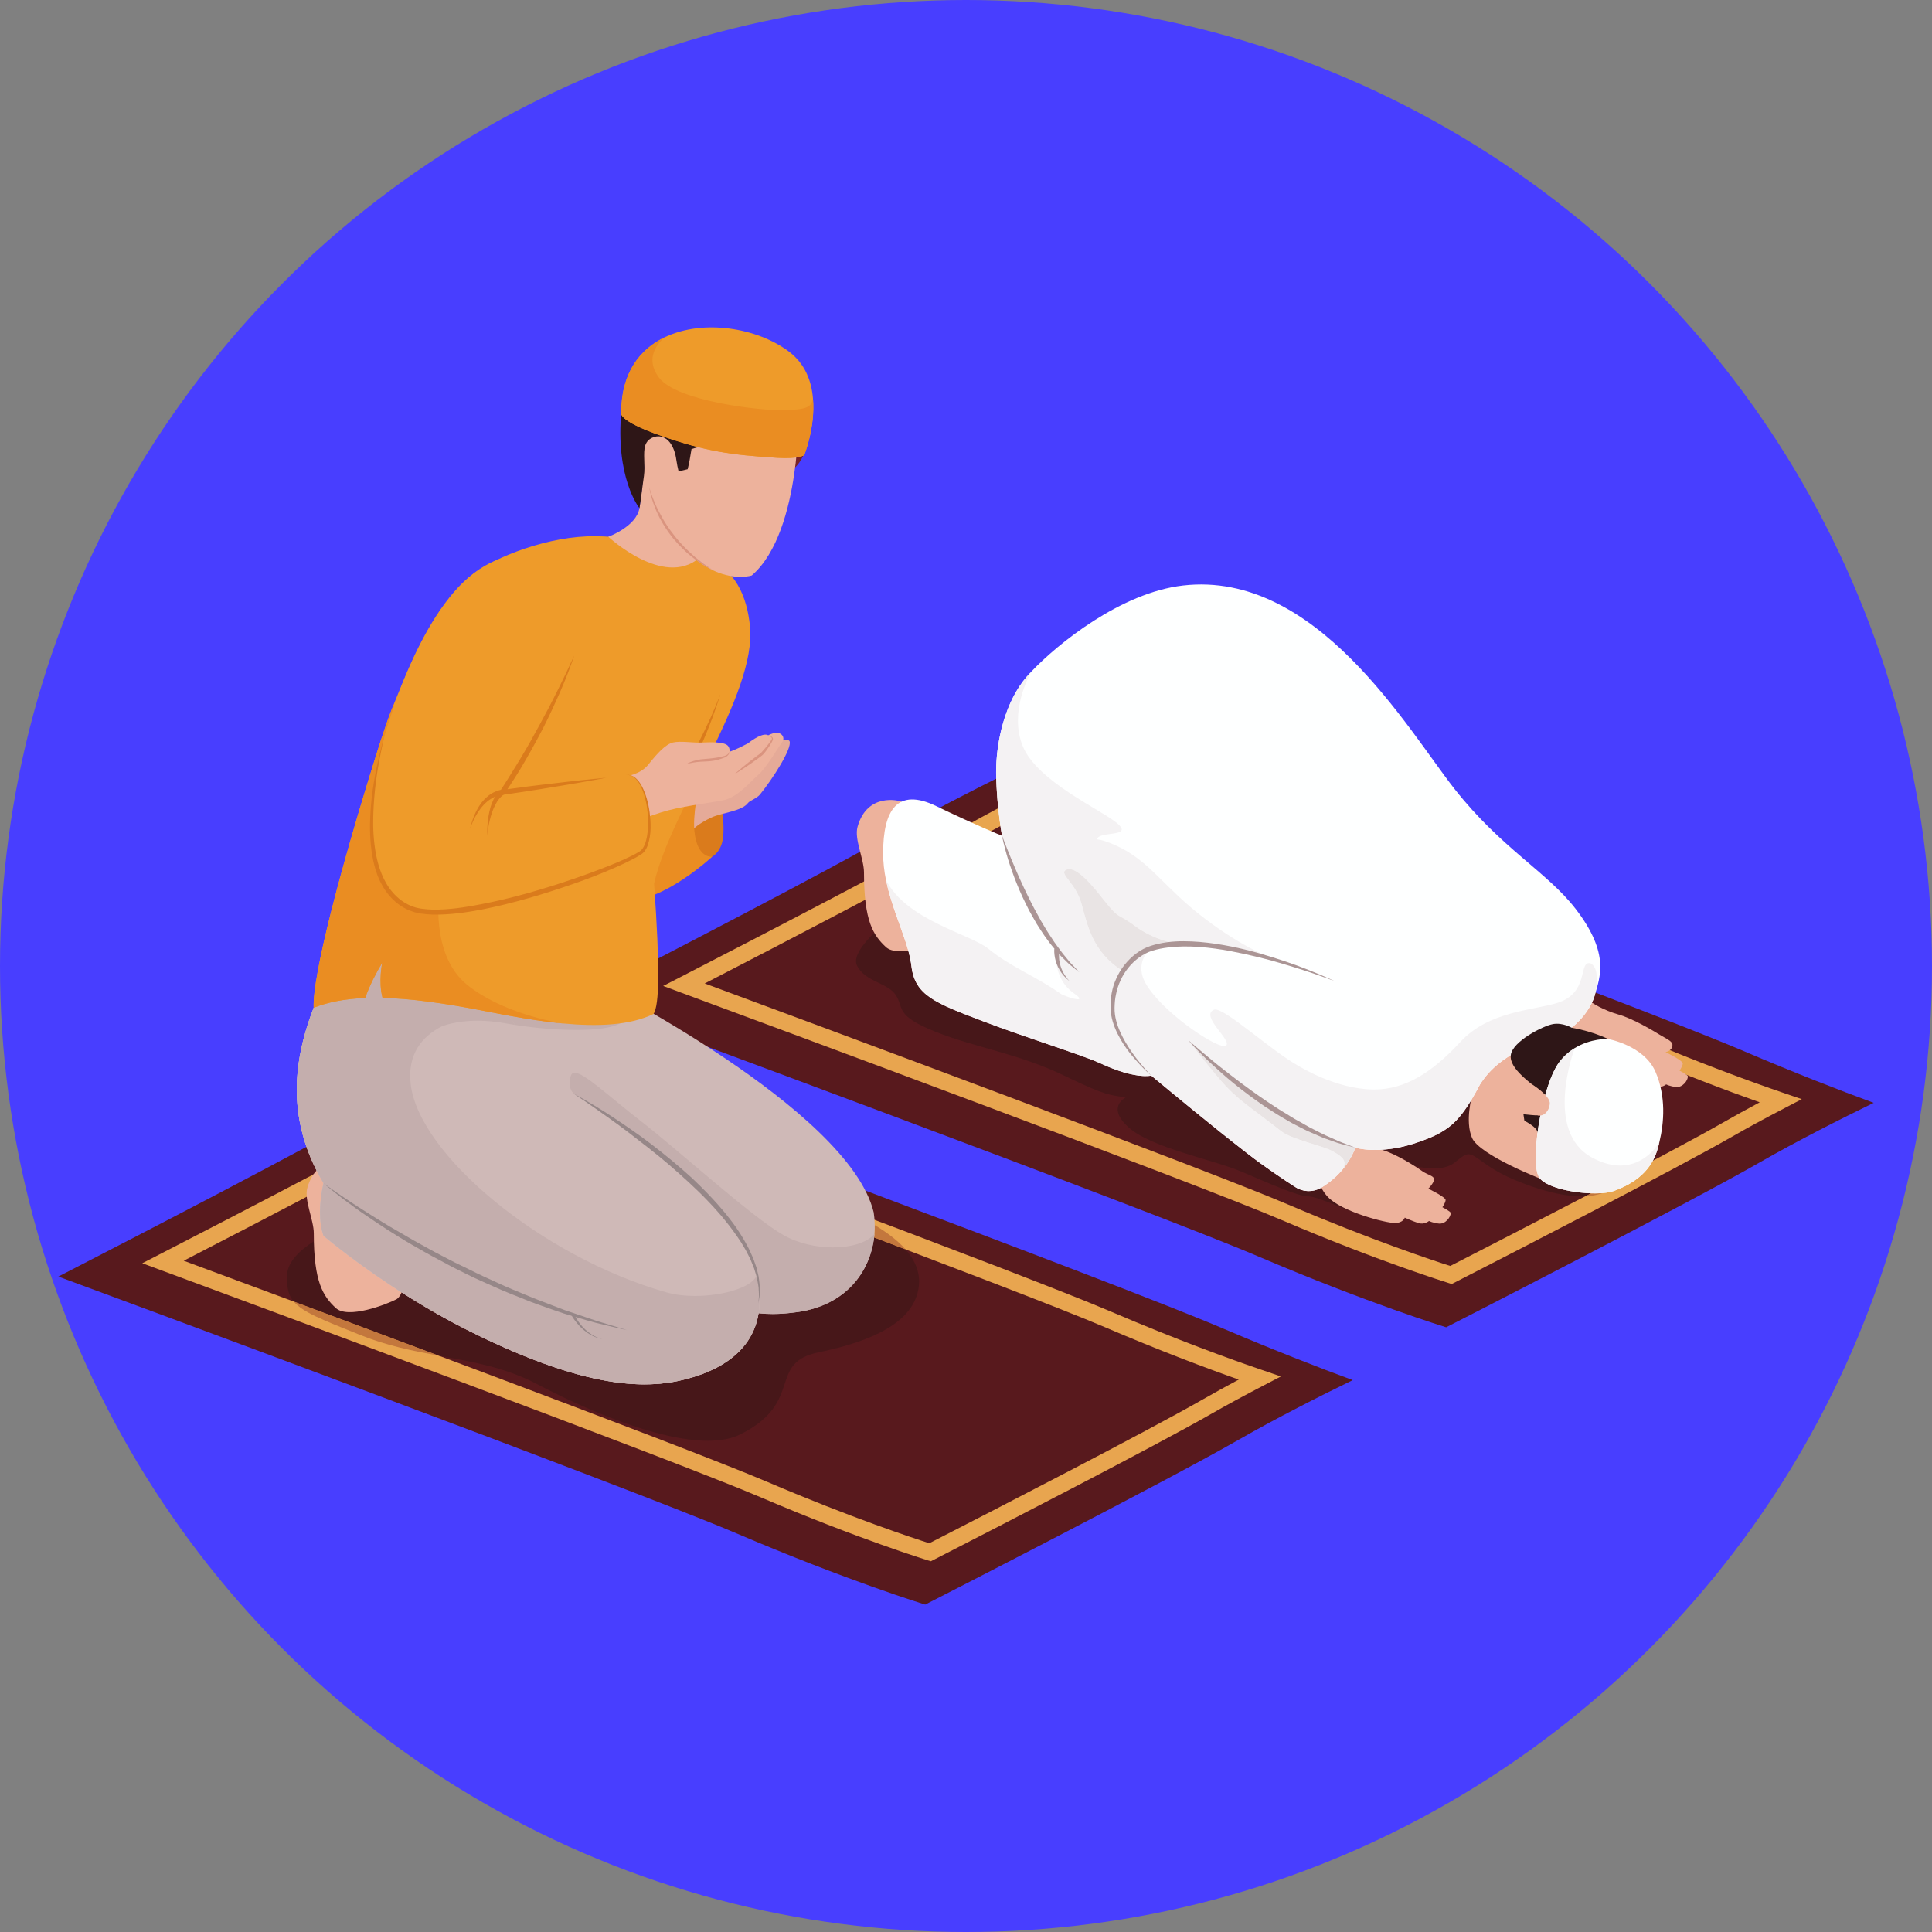 <?xml version="1.0" encoding="UTF-8" standalone="no"?>
<svg
   width="40"
   height="40"
   viewBox="0 0 40 40"
   version="1.1"
   id="svg11574"
   sodipodi:docname="icon-pro.svg"
   inkscape:version="1.2.2 (732a01da63, 2022-12-09)"
   xmlns:inkscape="http://www.inkscape.org/namespaces/inkscape"
   xmlns:sodipodi="http://sodipodi.sourceforge.net/DTD/sodipodi-0.dtd"
   xmlns="http://www.w3.org/2000/svg"
   xmlns:svg="http://www.w3.org/2000/svg">
  <rect x="0" y="0" width="40" height="40" fill="#808080" stroke="none"/>
  <defs
     id="defs11578" />
  <sodipodi:namedview
     id="namedview11576"
     pagecolor="#505050"
     bordercolor="#eeeeee"
     borderopacity="1"
     inkscape:showpageshadow="0"
     inkscape:pageopacity="0"
     inkscape:pagecheckerboard="0"
     inkscape:deskcolor="#505050"
     showgrid="false"
     inkscape:zoom="7.1064232"
     inkscape:cx="-7.9505539"
     inkscape:cy="7.3876828"
     inkscape:window-width="1920"
     inkscape:window-height="991"
     inkscape:window-x="-9"
     inkscape:window-y="-9"
     inkscape:window-maximized="1"
     inkscape:current-layer="svg11574" />
  <circle
     cx="20"
     cy="20"
     r="20"
     fill="#483eff"
     id="circle11568"
     style="fill-rule:evenodd" />
  <g
     id="g12527"
     transform="translate(0.431,3)">
    <path
       d="m 38.362,19.833 c -0.676,0.329 -1.574,0.782 -2.372,1.24 -1.531,0.878 -6.48,3.407 -6.48,3.407 0,0 -1.602,-0.49 -3.894,-1.469 C 23.42,22.072 12.485,18.029 11.563,17.688 c 1.858,-0.956 5.149,-2.662 6.432,-3.399 0.811,-0.465 1.708,-0.926 2.455,-1.295 2.617,0.967 12.994,4.816 15.238,5.775 1.042,0.445 1.955,0.8 2.674,1.064"
       style="fill:#58191d;fill-opacity:1;fill-rule:nonzero;stroke:none;stroke-width:0.01"
       id="path22" />
    <path
       d="m 14.159,17.361 c 2.374,0.879 10.324,3.829 12.075,4.576 1.753,0.749 3.059,1.177 3.361,1.273 l 0.176,-0.09 c 0.996,-0.511 4.336,-2.227 5.488,-2.888 0.22,-0.126 0.465,-0.262 0.743,-0.41 -0.684,-0.242 -1.639,-0.601 -2.77,-1.084 -1.827,-0.781 -10.047,-3.833 -12.649,-4.796 -0.411,0.216 -0.764,0.409 -1.076,0.589 -1.062,0.609 -3.672,1.966 -5.349,2.831 m 15.468,6.222 -0.067,-0.021 c -0.014,-0.005 -1.449,-0.446 -3.463,-1.307 -1.849,-0.79 -10.677,-4.059 -12.428,-4.706 l -0.369,-0.137 0.35,-0.18 c 1.637,-0.843 4.552,-2.353 5.685,-3.003 0.333,-0.191 0.711,-0.398 1.156,-0.631 l 0.068,-0.036 0.072,0.027 c 2.52,0.933 10.886,4.037 12.737,4.829 1.348,0.576 2.442,0.974 3.123,1.207 l 0.383,0.131 -0.359,0.187 c -0.426,0.222 -0.78,0.414 -1.085,0.59 -1.158,0.664 -4.505,2.384 -5.503,2.896 l -0.302,0.155"
       style="fill:#e8a54f;fill-opacity:1;fill-rule:nonzero;stroke:none;stroke-width:0.01"
       id="path24" />
    <path
       d="m 27.969,22.222 c -0.375,-0.089 -1.098,-0.452 -1.311,-0.452 -0.214,0 -0.79,-0.26 -1.381,-0.511 -0.59,-0.251 -1.865,-0.493 -2.339,-0.916 -0.474,-0.423 -0.065,-0.618 -0.065,-0.618 -0.344,-0.074 -0.33,0 -1.272,-0.456 -0.942,-0.456 -1.834,-0.576 -2.671,-0.911 -0.837,-0.335 -0.642,-0.488 -0.812,-0.753 -0.171,-0.265 -0.652,-0.279 -0.809,-0.622 -0.08,-0.175 0.133,-0.447 0.361,-0.671 0.069,0.123 0.151,0.213 0.241,0.297 0.067,0.063 0.172,0.087 0.294,0.087 0.054,0 0.111,-0.005 0.17,-0.013 0.027,0.098 0.048,0.193 0.06,0.283 0.002,0.01 0.003,0.02 0.004,0.03 0.069,0.614 0.493,0.772 1.475,1.146 0.875,0.334 2.005,0.684 2.398,0.857 0.012,0.005 0.025,0.01 0.036,0.016 0.487,0.227 0.794,0.265 0.944,0.265 0.076,0 0.112,-0.01 0.112,-0.01 v 0 c 0,0 0.027,0.022 0.075,0.062 0.264,0.221 1.184,0.983 1.923,1.556 0.354,0.275 0.742,0.533 0.985,0.69 0.085,0.055 0.182,0.083 0.279,0.083 0.09,0 0.179,-0.024 0.259,-0.071 0.029,0.059 0.068,0.121 0.128,0.186 0.174,0.19 0.581,0.351 0.915,0.448 m 4.35,-0.454 c -0.326,0 -0.696,-0.089 -1.038,-0.207 -0.547,-0.19 -0.783,-0.34 -1.053,-0.535 -0.123,-0.089 -0.191,-0.131 -0.255,-0.131 -0.077,0 -0.146,0.061 -0.293,0.178 -0.112,0.089 -0.275,0.115 -0.427,0.115 -0.21,0 -0.399,-0.049 -0.405,-0.051 -0.18,-0.114 -0.454,-0.27 -0.668,-0.331 -0.002,-3.91e-4 -0.003,-8.04e-4 -0.004,-0.001 0.069,-0.004 0.145,-0.012 0.226,-0.024 l 3.13e-4,2.34e-4 c 0.144,-0.021 0.305,-0.058 0.48,-0.117 0.279,-0.093 0.482,-0.181 0.655,-0.307 l 0.002,-0.001 c 0.18,-0.131 0.324,-0.304 0.484,-0.567 -0.036,0.172 -0.086,0.52 0.025,0.772 0.12,0.274 0.926,0.647 1.403,0.838 v 0 0 c 0.155,0.183 0.65,0.293 1.057,0.307 -0.039,0.02 -0.078,0.041 -0.118,0.061 -0.024,0.001 -0.047,0.002 -0.071,0.002"
       style="fill:#471719;fill-opacity:1;fill-rule:nonzero;stroke:none;stroke-width:0.01"
       id="path26" />
    <path
       d="m 32.39,21.767 c 0.039,-0.02 0.078,-0.041 0.118,-0.061 0.028,8.93e-4 0.056,0.001 0.084,0.001 0.054,0 0.106,-0.002 0.154,-0.005 -0.107,0.039 -0.227,0.06 -0.356,0.065"
       style="fill:#c3773d;fill-opacity:1;fill-rule:nonzero;stroke:none;stroke-width:0.01"
       id="path28" />
    <path
       d="m 19.165,16.428 c -0.209,0.107 -1.002,0.415 -1.255,0.179 -0.259,-0.242 -0.453,-0.53 -0.453,-1.541 0,-0.289 -0.206,-0.692 -0.133,-0.949 0.204,-0.725 0.88,-0.53 0.88,-0.53 0.434,0.175 0.683,0.614 0.844,1.103 l -0.275,0.154 c 0,0 0.002,0.66 0.058,0.954 0.158,0.079 0.36,0.177 0.413,0.255 0.114,0.165 -0.012,0.339 -0.079,0.377"
       style="fill:#edb29c;fill-opacity:1;fill-rule:nonzero;stroke:none;stroke-width:0.01"
       id="path30" />
    <path
       d="m 30.047,19.683 c 0,0 -0.153,0.529 0,0.878 0.153,0.349 1.42,0.86 1.702,0.949 0.707,0.223 2.001,-0.275 1.977,-1.524 -0.024,-1.249 -0.801,-1.439 -1.684,-1.729 -0.883,-0.29 -1.804,0.446 -1.994,1.427"
       style="fill:#edb29c;fill-opacity:1;fill-rule:nonzero;stroke:none;stroke-width:0.01"
       id="path32" />
    <path
       d="m 26.576,20.83 c 0,0 0.116,0.196 0.227,0.425 0.076,0.158 0.07,0.321 0.251,0.519 0.286,0.314 1.209,0.547 1.39,0.547 0.181,0 0.209,-0.111 0.209,-0.111 0,0 0.153,0.07 0.279,0.111 0.125,0.042 0.223,-0.042 0.223,-0.042 0,0 0.082,0.042 0.207,0.054 0.135,0.013 0.243,-0.136 0.243,-0.219 2.34e-4,-0.032 -0.173,-0.12 -0.173,-0.12 0,0 0.06,-0.083 0.067,-0.146 0.007,-0.063 -0.358,-0.238 -0.358,-0.238 0,0 0.112,-0.112 0.119,-0.188 0.007,-0.077 -0.143,-0.101 -0.244,-0.174 -0.101,-0.073 -0.53,-0.355 -0.836,-0.442 -0.169,-0.048 -0.29,-0.043 -0.374,-0.038 -0.069,0.004 -0.113,0.008 -0.138,-0.017 -0.056,-0.056 -0.303,-0.408 -0.303,-0.408 l -0.788,0.488"
       style="fill:#edb29c;fill-opacity:1;fill-rule:nonzero;stroke:none;stroke-width:0.01"
       id="path34" />
    <path
       d="m 31.486,18.002 c 0,0 0.116,0.196 0.227,0.425 0.076,0.158 0.07,0.321 0.251,0.519 0.286,0.314 1.209,0.547 1.39,0.547 0.181,0 0.209,-0.111 0.209,-0.111 0,0 0.153,0.07 0.279,0.111 0.125,0.042 0.223,-0.042 0.223,-0.042 0,0 0.082,0.042 0.207,0.054 0.135,0.013 0.243,-0.136 0.243,-0.219 2.34e-4,-0.032 -0.173,-0.12 -0.173,-0.12 0,0 0.06,-0.083 0.067,-0.146 0.007,-0.063 -0.358,-0.238 -0.358,-0.238 0,0 0.145,-0.019 0.144,-0.152 -2.35e-4,-0.077 -0.15,-0.136 -0.27,-0.211 -0.106,-0.066 -0.541,-0.328 -0.848,-0.415 -0.307,-0.087 -0.558,-0.241 -0.614,-0.296 -0.056,-0.056 -0.19,-0.194 -0.19,-0.194 l -0.788,0.488"
       style="fill:#edb29c;fill-opacity:1;fill-rule:nonzero;stroke:none;stroke-width:0.01"
       id="path36" />
    <path
       d="m 32.591,17.595 c -0.079,0.3 -0.401,0.715 -0.791,0.855 -0.391,0.139 -1.172,0.335 -1.59,1.004 -0.244,0.463 -0.425,0.722 -0.672,0.902 l -0.002,0.001 c -0.173,0.126 -0.376,0.214 -0.655,0.307 -0.759,0.253 -1.25,0.097 -1.25,0.097 -0.163,0.427 -0.468,0.683 -0.699,0.824 -0.167,0.103 -0.379,0.099 -0.545,-0.008 -0.243,-0.156 -0.632,-0.415 -0.985,-0.69 -0.739,-0.572 -1.658,-1.335 -1.923,-1.556 -0.048,-0.04 -0.075,-0.062 -0.075,-0.062 0,0 -0.325,0.086 -1.057,-0.256 -0.011,-0.006 -0.022,-0.01 -0.036,-0.016 -0.393,-0.173 -1.523,-0.523 -2.398,-0.857 -0.982,-0.374 -1.406,-0.532 -1.475,-1.146 -0.001,-0.01 -0.002,-0.02 -0.004,-0.03 -0.04,-0.302 -0.183,-0.653 -0.317,-1.038 -0.079,-0.225 -0.155,-0.462 -0.205,-0.707 v -0.002 c -0.037,-0.18 -0.059,-0.365 -0.059,-0.551 0,-0.893 0.292,-1.367 1.101,-0.976 0.809,0.391 1.361,0.614 1.361,0.614 0,0 -0.107,-0.569 -0.122,-1.252 -0.013,-0.684 0.186,-1.524 0.633,-2.04 0.028,-0.032 0.06,-0.067 0.096,-0.105 l 0.003,-0.005 0.002,-0.003 C 21.461,10.337 22.768,9.271 24.063,9.122 c 2.762,-0.317 4.645,2.971 5.621,4.213 0.978,1.241 1.915,1.714 2.51,2.487 0.723,0.94 0.488,1.427 0.397,1.772"
       style="fill:#feffff;fill-opacity:1;fill-rule:nonzero;stroke:none;stroke-width:0.01"
       id="path38" />
    <path
       d="m 23.292,19.278 c -0.151,0 -0.458,-0.038 -0.944,-0.265 -0.011,-0.006 -0.023,-0.01 -0.036,-0.016 -0.393,-0.173 -1.523,-0.523 -2.398,-0.857 -0.982,-0.374 -1.406,-0.532 -1.475,-1.146 -0.001,-0.01 -0.002,-0.02 -0.004,-0.03 -0.012,-0.09 -0.033,-0.185 -0.06,-0.283 v 0 c 0.027,0.098 0.048,0.193 0.06,0.283 0.002,0.01 0.003,0.02 0.004,0.03 0.069,0.614 0.493,0.772 1.475,1.146 0.875,0.334 2.005,0.684 2.398,0.857 0.013,0.005 0.025,0.01 0.036,0.016 0.487,0.227 0.794,0.265 0.944,0.265 0.076,0 0.112,-0.01 0.112,-0.01 v 0 c 0,0 -0.036,0.01 -0.112,0.01"
       style="fill:#572225;fill-opacity:1;fill-rule:nonzero;stroke:none;stroke-width:0.01"
       id="path40" />
    <path
       d="m 23.292,19.278 c -0.151,0 -0.458,-0.038 -0.944,-0.265 -0.011,-0.006 -0.022,-0.01 -0.036,-0.016 -0.393,-0.173 -1.523,-0.523 -2.398,-0.857 -0.982,-0.374 -1.406,-0.532 -1.475,-1.146 -0.001,-0.01 -0.002,-0.02 -0.004,-0.03 -0.012,-0.09 -0.033,-0.185 -0.06,-0.283 -0.064,-0.231 -0.163,-0.485 -0.257,-0.755 -0.079,-0.225 -0.155,-0.462 -0.205,-0.707 v -0.002 c 0.411,0.834 1.749,1.122 2.119,1.426 0.461,0.378 1.003,0.579 1.491,0.928 0.054,0.038 0.276,0.117 0.36,0.117 0.052,0 0.052,-0.03 -0.073,-0.118 -0.184,-0.127 -0.434,-0.403 -0.362,-0.943 0,0 -0.728,-0.883 -1.133,-2.324 v 0 0 c 0,0 -0.014,-0.074 -0.033,-0.202 -0.014,-0.096 -0.031,-0.222 -0.046,-0.369 -0.02,-0.197 -0.038,-0.432 -0.043,-0.682 -3.92e-4,-0.021 -6.26e-4,-0.043 -6.26e-4,-0.065 0,-0.672 0.201,-1.476 0.633,-1.975 0.028,-0.032 0.06,-0.067 0.096,-0.105 -0.048,0.086 -0.46,0.836 -0.18,1.537 0.298,0.744 1.655,1.334 1.972,1.615 0.316,0.282 -0.407,0.143 -0.43,0.32 v 0.001 c 0.091,0.009 0.216,0.049 0.383,0.124 0.711,0.317 0.99,0.869 1.856,1.524 0.782,0.595 1.392,0.824 1.499,0.862 -0.588,-0.178 -1.306,-0.347 -1.925,-0.347 -0.205,0 -0.4,0.019 -0.576,0.061 0.119,-0.034 0.255,-0.057 0.409,-0.061 0,0 -0.463,-0.073 -0.863,-0.37 -0.4,-0.298 -0.298,-0.093 -0.697,-0.604 -0.325,-0.415 -0.533,-0.573 -0.664,-0.573 -0.03,0 -0.057,0.009 -0.08,0.024 -0.121,0.084 0.214,0.26 0.335,0.697 0.121,0.437 0.229,1.005 0.858,1.39 -0.129,0.198 -0.216,0.448 -0.216,0.742 -8e-5,0.014 7.7e-5,0.028 5.41e-4,0.043 0.018,0.67 0.801,1.377 0.801,1.377 0,0 -0.036,0.01 -0.112,0.01 m -0.463,-2.188 c 0.012,-0.02 0.037,-0.056 0.075,-0.1 -0.026,0.032 -0.051,0.065 -0.075,0.1"
       style="fill:#f4f2f3;fill-opacity:1;fill-rule:nonzero;stroke:none;stroke-width:0.01"
       id="path42" />
    <path
       d="m 26.925,21.588 v 0 c 0.002,-0.001 0.004,-0.003 0.006,-0.004 0.058,-0.035 0.121,-0.078 0.185,-0.129 -0.064,0.051 -0.127,0.093 -0.185,0.129 -0.002,0.001 -0.004,0.003 -0.006,0.004"
       style="fill:#e3ae9b;fill-opacity:1;fill-rule:nonzero;stroke:none;stroke-width:0.01"
       id="path44" />
    <path
       d="m 28.4,20.781 -3.13e-4,-2.35e-4 c 0.144,-0.022 0.305,-0.058 0.48,-0.117 0.279,-0.093 0.482,-0.181 0.655,-0.307 l 0.002,-0.001 c 0.18,-0.131 0.324,-0.304 0.484,-0.567 v 0 c -0.16,0.263 -0.304,0.436 -0.484,0.567 l -0.002,0.001 c -0.173,0.126 -0.376,0.214 -0.655,0.307 -0.175,0.059 -0.336,0.096 -0.48,0.117"
       style="fill:#572225;fill-opacity:1;fill-rule:nonzero;stroke:none;stroke-width:0.01"
       id="path46" />
    <path
       d="m 26.666,21.659 c -0.097,0 -0.194,-0.028 -0.279,-0.083 -0.243,-0.156 -0.632,-0.415 -0.985,-0.69 -0.739,-0.572 -1.658,-1.335 -1.923,-1.556 -0.048,-0.04 -0.075,-0.062 -0.075,-0.062 v 0 c 0,0 -0.783,-0.708 -0.801,-1.377 -3.92e-4,-0.014 -6.25e-4,-0.029 -5.42e-4,-0.043 0,-0.294 0.087,-0.545 0.216,-0.742 2.36e-4,2.36e-4 5.42e-4,3.14e-4 7.38e-4,5.42e-4 0,0 0.003,-0.006 0.01,-0.016 0.024,-0.035 0.049,-0.069 0.075,-0.1 0.083,-0.098 0.233,-0.236 0.465,-0.334 -0.063,0.062 -0.295,0.327 -0.081,0.703 0.327,0.575 1.39,1.299 1.628,1.299 0.016,0 0.029,-0.004 0.037,-0.01 0.129,-0.111 -0.544,-0.612 -0.252,-0.743 0.008,-0.004 0.017,-0.005 0.027,-0.005 0.237,0 1.159,0.849 1.713,1.161 0.05,0.028 0.778,0.484 1.555,0.495 0.009,7.7e-5 0.017,2.34e-4 0.025,2.34e-4 0.631,0 1.191,-0.343 1.779,-0.981 0.595,-0.646 1.499,-0.653 2.011,-0.812 0.65,-0.201 0.444,-0.824 0.658,-0.824 0.009,0 0.018,0.001 0.028,0.003 0.187,0.092 0.138,0.481 0.093,0.651 v 0 c -0.057,0.217 -0.24,0.493 -0.485,0.683 -0.009,-0.005 -0.142,-0.081 -0.303,-0.081 -0.026,0 -0.054,0.002 -0.081,0.007 -0.203,0.036 -0.838,0.355 -0.874,0.642 -0.239,0.143 -0.468,0.337 -0.638,0.609 -0.066,0.126 -0.128,0.237 -0.188,0.335 -0.16,0.263 -0.304,0.436 -0.484,0.567 l -0.002,0.001 c -0.173,0.126 -0.376,0.214 -0.655,0.307 -0.175,0.059 -0.336,0.095 -0.48,0.117 l -8.05e-4,-8.93e-4 c -0.136,0.021 -0.257,0.028 -0.36,0.028 -0.26,0 -0.409,-0.047 -0.409,-0.047 v 0 0 0 c -1.722,-0.473 -3.368,-2.134 -3.453,-2.219 0.035,0.046 0.317,0.423 0.657,0.819 0.363,0.423 0.646,0.572 1.255,1.056 0.222,0.177 0.854,0.298 1.069,0.418 0.246,0.137 0.27,0.205 0.229,0.348 v 0 c -0.086,0.109 -0.18,0.199 -0.271,0.272 -0.064,0.051 -0.127,0.093 -0.185,0.129 -0.002,0.001 -0.004,0.003 -0.006,0.004 -0.08,0.047 -0.17,0.071 -0.259,0.071"
       style="fill:#f4f2f3;fill-opacity:1;fill-rule:nonzero;stroke:none;stroke-width:0.01"
       id="path48" />
    <path
       d="m 22.905,16.99 c 0.143,-0.173 0.318,-0.292 0.48,-0.347 0.044,-0.015 0.09,-0.028 0.137,-0.04 -0.054,0.016 -0.105,0.034 -0.152,0.053 0.009,-0.009 0.015,-0.014 0.015,-0.014 -0.162,0.055 -0.337,0.174 -0.48,0.347 v 0"
       style="fill:#f4f2f3;fill-opacity:1;fill-rule:nonzero;stroke:none;stroke-width:0.01"
       id="path50" />
    <path
       d="M 22.819,17.106 C 22.19,16.721 22.082,16.153 21.961,15.716 21.84,15.279 21.506,15.102 21.626,15.018 c 0.023,-0.016 0.049,-0.024 0.08,-0.024 0.132,0 0.34,0.158 0.664,0.573 0.4,0.511 0.298,0.307 0.697,0.604 0.4,0.298 0.863,0.37 0.863,0.37 -0.155,0.004 -0.291,0.027 -0.409,0.061 -0.047,0.011 -0.093,0.025 -0.137,0.04 -0.162,0.055 -0.337,0.174 -0.48,0.347 -0.038,0.045 -0.063,0.081 -0.075,0.1 -0.004,0.005 -0.007,0.01 -0.01,0.016"
       style="fill:#e9e4e4;fill-opacity:1;fill-rule:nonzero;stroke:none;stroke-width:0.01"
       id="path52" />
    <path
       d="m 22.82,17.107 c -2.35e-4,-2.34e-4 -5.42e-4,-3.11e-4 -7.38e-4,-5.4e-4 0.004,-0.005 0.007,-0.01 0.01,-0.016 -0.006,0.01 -0.01,0.016 -0.01,0.016 m 0.085,-0.117 c 0.143,-0.173 0.318,-0.292 0.48,-0.347 0,0 -0.005,0.005 -0.015,0.014 -0.232,0.097 -0.382,0.236 -0.465,0.334"
       style="fill:#e9e4e4;fill-opacity:1;fill-rule:nonzero;stroke:none;stroke-width:0.01"
       id="path54" />
    <path
       d="m 23.404,19.268 c 0,0 -0.087,-0.07 -0.222,-0.212 -0.132,-0.143 -0.325,-0.352 -0.477,-0.657 -0.074,-0.152 -0.14,-0.331 -0.144,-0.534 -0.005,-0.192 0.028,-0.41 0.119,-0.605 0.087,-0.198 0.229,-0.381 0.412,-0.519 0.092,-0.068 0.195,-0.125 0.309,-0.16 0.103,-0.034 0.223,-0.058 0.334,-0.073 0.227,-0.03 0.454,-0.023 0.675,-0.006 0.221,0.019 0.437,0.052 0.643,0.093 0.413,0.081 0.788,0.198 1.106,0.303 0.318,0.106 0.576,0.213 0.757,0.288 0.18,0.076 0.28,0.125 0.28,0.125 0,0 -0.104,-0.04 -0.288,-0.105 -0.183,-0.066 -0.448,-0.152 -0.768,-0.248 -0.319,-0.097 -0.697,-0.191 -1.105,-0.268 -0.204,-0.038 -0.417,-0.068 -0.633,-0.084 -0.216,-0.015 -0.437,-0.017 -0.653,0.011 -0.11,0.014 -0.209,0.032 -0.318,0.066 -0.1,0.029 -0.193,0.079 -0.278,0.14 -0.169,0.124 -0.303,0.292 -0.385,0.476 -0.043,0.091 -0.073,0.186 -0.092,0.281 -0.022,0.096 -0.029,0.186 -0.031,0.284 -0.004,0.182 0.051,0.356 0.118,0.505 0.068,0.15 0.148,0.279 0.223,0.391 0.076,0.111 0.15,0.204 0.212,0.279 0.125,0.149 0.205,0.227 0.205,0.227"
       style="fill:#ab9595;fill-opacity:1;fill-rule:nonzero;stroke:none;stroke-width:0.01"
       id="path56" />
    <path
       d="m 27.388,21.183 c 0.041,-0.144 0.017,-0.211 -0.229,-0.348 -0.215,-0.12 -0.847,-0.242 -1.069,-0.418 -0.609,-0.483 -0.893,-0.633 -1.255,-1.056 -0.34,-0.396 -0.623,-0.773 -0.657,-0.819 0.085,0.085 1.731,1.745 3.453,2.219 -0.064,0.166 -0.148,0.306 -0.242,0.423"
       style="fill:#e9e4e4;fill-opacity:1;fill-rule:nonzero;stroke:none;stroke-width:0.01"
       id="path58" />
    <path
       d="m 24.174,18.538 c 0,0 0.049,0.043 0.135,0.117 0.085,0.075 0.211,0.177 0.36,0.302 0.075,0.061 0.156,0.129 0.244,0.196 0.087,0.069 0.181,0.139 0.277,0.213 0.095,0.075 0.199,0.145 0.3,0.222 0.103,0.074 0.21,0.147 0.316,0.22 0.108,0.07 0.214,0.144 0.323,0.209 0.11,0.063 0.212,0.135 0.319,0.191 0.107,0.056 0.205,0.121 0.305,0.168 0.099,0.049 0.191,0.1 0.28,0.139 0.089,0.038 0.17,0.075 0.241,0.108 0.072,0.032 0.138,0.053 0.19,0.074 0.106,0.041 0.167,0.064 0.167,0.064 0,0 -0.063,-0.016 -0.173,-0.044 -0.055,-0.016 -0.123,-0.03 -0.198,-0.055 -0.075,-0.026 -0.16,-0.055 -0.252,-0.089 -0.092,-0.034 -0.187,-0.08 -0.291,-0.123 -0.104,-0.042 -0.208,-0.1 -0.317,-0.155 -0.11,-0.054 -0.217,-0.121 -0.328,-0.186 -0.111,-0.065 -0.218,-0.139 -0.329,-0.209 -0.214,-0.148 -0.425,-0.302 -0.614,-0.457 -0.191,-0.152 -0.358,-0.307 -0.502,-0.439 -0.143,-0.133 -0.255,-0.251 -0.333,-0.333 -0.078,-0.083 -0.12,-0.133 -0.12,-0.133"
       style="fill:#ab9595;fill-opacity:1;fill-rule:nonzero;stroke:none;stroke-width:0.01"
       id="path60" />
    <path
       d="m 33.589,20.798 c -0.118,0.286 -0.421,0.56 -0.906,0.732 -0.485,0.171 -1.116,0.007 -1.233,-0.132 -0.118,-0.138 0.012,-0.81 -0.05,-0.971 -0.035,-0.089 -0.166,-0.165 -0.27,-0.224 l -0.02,-0.133 c 0.089,0.005 0.218,0.027 0.333,0.022 0.187,-0.007 0.286,-0.272 0.059,-0.466 -0.225,-0.196 -0.69,-0.495 -0.654,-0.781 0.035,-0.287 0.671,-0.607 0.874,-0.643 0.202,-0.035 0.385,0.075 0.385,0.075 0.907,0.164 1.493,0.615 1.619,1.133 0.127,0.517 -0.017,1.101 -0.136,1.388"
       style="fill:#2e1617;fill-opacity:1;fill-rule:nonzero;stroke:none;stroke-width:0.01"
       id="path62" />
    <path
       d="m 20.315,14.302 c 0,0 0.018,0.048 0.051,0.132 0.031,0.085 0.081,0.203 0.138,0.346 0.06,0.142 0.128,0.307 0.209,0.481 0.038,0.088 0.083,0.176 0.126,0.267 0.042,0.091 0.092,0.181 0.137,0.272 0.048,0.09 0.097,0.179 0.146,0.267 0.054,0.085 0.1,0.172 0.153,0.252 0.054,0.078 0.101,0.159 0.153,0.229 0.053,0.069 0.1,0.138 0.147,0.198 0.049,0.058 0.094,0.113 0.133,0.161 0.039,0.049 0.08,0.085 0.11,0.118 0.062,0.066 0.097,0.103 0.097,0.103 0,0 -0.041,-0.032 -0.112,-0.087 -0.034,-0.03 -0.08,-0.061 -0.125,-0.105 -0.045,-0.044 -0.097,-0.093 -0.152,-0.149 -0.053,-0.057 -0.107,-0.122 -0.165,-0.19 -0.058,-0.068 -0.111,-0.146 -0.168,-0.224 -0.056,-0.08 -0.109,-0.165 -0.164,-0.251 -0.051,-0.088 -0.102,-0.179 -0.152,-0.269 -0.045,-0.093 -0.094,-0.185 -0.136,-0.278 -0.043,-0.093 -0.083,-0.184 -0.119,-0.275 -0.038,-0.089 -0.069,-0.178 -0.099,-0.261 -0.032,-0.083 -0.055,-0.164 -0.08,-0.237 -0.046,-0.148 -0.077,-0.273 -0.099,-0.361 -0.021,-0.088 -0.03,-0.139 -0.03,-0.139"
       style="fill:#ab9595;fill-opacity:1;fill-rule:nonzero;stroke:none;stroke-width:0.01"
       id="path64" />
    <path
       d="m 21.509,16.661 c -2.34e-4,0.002 -0.003,0.008 -0.006,0.026 -0.003,0.018 -0.007,0.044 -0.008,0.077 -0.004,0.065 0.005,0.153 0.032,0.238 0.025,0.085 0.07,0.166 0.111,0.221 0.019,0.029 0.039,0.05 0.051,0.065 0.013,0.015 0.021,0.024 0.021,0.024 0,0 -0.009,-0.008 -0.024,-0.021 -0.015,-0.013 -0.038,-0.032 -0.062,-0.057 -0.049,-0.049 -0.108,-0.124 -0.149,-0.211 -0.042,-0.086 -0.067,-0.181 -0.074,-0.255 -0.005,-0.037 -0.005,-0.068 -0.005,-0.09 3.14e-4,-0.022 0.002,-0.038 0.002,-0.036 l 0.11,0.019"
       style="fill:#ab9595;fill-opacity:1;fill-rule:nonzero;stroke:none;stroke-width:0.01"
       id="path66" />
    <path
       d="m 33.924,20.646 c -0.012,0.056 -0.027,0.108 -0.041,0.157 -0.121,0.408 -0.427,0.683 -0.902,0.855 -0.336,0.122 -1.303,0.011 -1.531,-0.259 -0.228,-0.27 0.034,-1.922 0.402,-2.409 0.096,-0.127 0.206,-0.221 0.318,-0.289 l 0.001,-0.001 c 0.339,-0.208 0.691,-0.189 0.691,-0.189 0,0 0.741,0.131 0.98,0.675 0.224,0.514 0.18,1.058 0.083,1.46"
       style="fill:#feffff;fill-opacity:1;fill-rule:nonzero;stroke:none;stroke-width:0.01"
       id="path68" />
    <path
       d="m 32.592,21.707 c -0.42,0 -0.976,-0.112 -1.141,-0.308 -0.059,-0.07 -0.085,-0.232 -0.085,-0.443 -2.34e-4,-0.604 0.214,-1.605 0.487,-1.966 0.096,-0.127 0.206,-0.221 0.318,-0.289 -0.021,0.059 -0.636,1.726 0.359,2.265 0.222,0.12 0.416,0.165 0.584,0.165 0.53,7.9e-5 0.795,-0.457 0.811,-0.486 -0.012,0.056 -0.027,0.108 -0.041,0.157 -0.121,0.408 -0.427,0.683 -0.902,0.855 -0.092,0.033 -0.231,0.049 -0.39,0.049"
       style="fill:#f4f2f3;fill-opacity:1;fill-rule:nonzero;stroke:none;stroke-width:0.01"
       id="path70" />
    <path
       d="m 31.281,19.447 c 0,0 0.393,0.237 0.375,0.409 -0.016,0.148 -0.119,0.263 -0.251,0.237"
       style="fill:#edb29c;fill-opacity:1;fill-rule:nonzero;stroke:none;stroke-width:0.01"
       id="path72" />
    <path
       d="m 27.576,25.574 c -0.676,0.329 -1.573,0.782 -2.372,1.24 -1.531,0.878 -6.48,3.407 -6.48,3.407 0,0 -1.602,-0.49 -3.894,-1.469 C 12.635,27.814 1.699,23.77 0.777,23.43 2.635,22.474 5.926,20.768 7.209,20.031 8.02,19.565 8.918,19.105 9.665,18.735 12.281,19.703 22.659,23.551 24.902,24.51 c 1.042,0.444 1.956,0.8 2.674,1.064"
       style="fill:#58191d;fill-opacity:1;fill-rule:nonzero;stroke:none;stroke-width:0.01"
       id="path74" />
    <path
       d="m 3.373,23.102 c 2.374,0.879 10.324,3.829 12.075,4.576 1.753,0.749 3.059,1.177 3.361,1.273 l 0.176,-0.09 c 0.996,-0.511 4.336,-2.227 5.488,-2.888 0.22,-0.126 0.465,-0.262 0.743,-0.41 C 24.532,25.322 23.578,24.963 22.447,24.479 20.62,23.698 12.4,20.646 9.798,19.683 9.387,19.899 9.035,20.092 8.722,20.271 7.661,20.88 5.05,22.237 3.373,23.102 M 18.842,29.324 18.774,29.304 C 18.76,29.299 17.325,28.858 15.312,27.997 13.462,27.207 4.635,23.938 2.884,23.291 L 2.515,23.154 2.865,22.974 C 4.502,22.131 7.417,20.621 8.55,19.97 8.883,19.779 9.261,19.573 9.706,19.34 l 0.068,-0.036 0.072,0.027 c 2.52,0.933 10.886,4.037 12.737,4.83 1.348,0.576 2.442,0.974 3.123,1.206 l 0.383,0.131 -0.359,0.187 c -0.426,0.222 -0.78,0.414 -1.085,0.589 -1.158,0.664 -4.505,2.384 -5.503,2.896 l -0.302,0.155"
       style="fill:#e8a54f;fill-opacity:1;fill-rule:nonzero;stroke:none;stroke-width:0.01"
       id="path76" />
    <path
       d="m 14.228,26.83 c -1.054,0 -2.588,-0.672 -3.529,-1.168 C 10.031,25.309 9.355,25.197 8.656,25.068 7.595,24.671 6.556,24.284 5.65,23.947 5.535,23.81 5.504,23.648 5.511,23.406 c 0.008,-0.281 0.27,-0.524 0.557,-0.707 0.02,0.882 0.207,1.152 0.452,1.38 0.067,0.063 0.172,0.087 0.294,0.087 0.338,0 0.807,-0.187 0.961,-0.266 0.034,-0.019 0.083,-0.073 0.108,-0.143 0.413,0.264 0.884,0.541 1.391,0.795 0.005,0.003 0.01,0.005 0.015,0.007 2.349e-4,7.8e-5 6.242e-4,3.13e-4 7.377e-4,3.91e-4 0.002,0.001 0.004,0.002 0.006,0.003 1.655,0.824 2.752,1.081 3.534,1.098 0.028,6.25e-4 0.056,8.05e-4 0.083,8.05e-4 0.418,7.8e-5 0.742,-0.069 1.014,-0.153 0.788,-0.242 1.249,-0.698 1.346,-1.32 0.098,0.01 0.193,0.015 0.288,0.015 0.173,0 0.346,-0.016 0.535,-0.042 0.97,-0.142 1.48,-0.812 1.569,-1.541 0.221,0.083 0.438,0.166 0.652,0.247 0.217,0.247 0.328,0.527 0.263,0.845 -0.136,0.674 -0.961,1.06 -2.051,1.283 -1.09,0.223 -0.293,1.032 -1.632,1.702 -0.184,0.092 -0.413,0.132 -0.67,0.132"
       style="fill:#471719;fill-opacity:1;fill-rule:nonzero;stroke:none;stroke-width:0.01"
       id="path78" />
    <path
       d="m 8.656,25.068 c -0.525,-0.096 -1.063,-0.202 -1.62,-0.425 -0.802,-0.321 -1.202,-0.476 -1.386,-0.697 0.906,0.337 1.946,0.725 3.006,1.122 m 9.662,-2.2 c -0.214,-0.081 -0.432,-0.164 -0.652,-0.247 0.003,-0.024 0.005,-0.048 0.007,-0.072 v 0 0 c 0.005,-0.061 0.007,-0.123 0.007,-0.184 0.253,0.151 0.476,0.318 0.638,0.503"
       style="fill:#c3773d;fill-opacity:1;fill-rule:nonzero;stroke:none;stroke-width:0.01"
       id="path80" />
    <path
       d="m 14.287,14.751 c 0,0 0.221,-0.087 0.254,-0.428 0.038,-0.401 -0.07,-0.942 -0.254,-1.019 -0.296,-0.126 -0.465,0.588 -0.381,0.988 0.084,0.4 0.251,0.479 0.381,0.459"
       style="fill:#da7b1c;fill-opacity:1;fill-rule:nonzero;stroke:none;stroke-width:0.01"
       id="path82" />
    <path
       d="M 7.775,23.901 C 7.566,24.008 6.773,24.316 6.52,24.08 6.261,23.838 6.066,23.55 6.066,22.539 c 0,-0.289 -0.206,-0.692 -0.133,-0.949 0.204,-0.725 0.88,-0.53 0.88,-0.53 0.434,0.175 0.683,0.614 0.844,1.103 l -0.275,0.154 c 0,0 0.002,0.66 0.058,0.954 0.158,0.079 0.36,0.177 0.413,0.255 0.114,0.165 -0.012,0.339 -0.079,0.377"
       style="fill:#edb29c;fill-opacity:1;fill-rule:nonzero;stroke:none;stroke-width:0.01"
       id="path84" />
    <path
       d="m 17.673,22.549 c -0.064,0.757 -0.575,1.466 -1.577,1.613 -0.312,0.045 -0.583,0.058 -0.88,0.021 C 14.521,24.098 13.673,23.746 11.786,22.912 9.988,22.118 8.82,20.615 8.82,20.615 8.657,20.165 8.779,19.858 8.779,19.858 8.268,18.995 8.142,18.156 8.272,17.312 h 3.592 c 0,0 5.273,2.641 5.794,4.789 0.022,0.148 0.027,0.299 0.015,0.448"
       style="fill:#cfb9b7;fill-opacity:1;fill-rule:nonzero;stroke:none;stroke-width:0.01"
       id="path86" />
    <path
       d="m 15.561,24.204 c -0.095,0 -0.19,-0.005 -0.288,-0.015 0.018,-0.115 0.024,-0.237 0.016,-0.363 0.009,-0.167 -0.014,-0.338 -0.064,-0.51 -0.058,-0.213 -0.169,-0.446 -0.329,-0.694 C 14.748,22.392 14.566,22.163 14.364,21.94 13.717,21.223 12.756,20.446 11.586,19.727 11.491,19.668 11.437,19.637 11.437,19.637 c 0,0 -0.136,-0.145 -0.046,-0.375 0.014,-0.035 0.04,-0.052 0.076,-0.052 0.198,0 0.71,0.489 1.365,0.997 0.774,0.599 2.315,2.002 2.957,2.364 0.307,0.174 0.684,0.255 1.026,0.255 0.373,0 0.704,-0.097 0.857,-0.275 l 0.001,-0.001 c -0.002,0.024 -0.005,0.048 -0.007,0.072 -0.089,0.729 -0.599,1.399 -1.569,1.541 -0.189,0.027 -0.362,0.042 -0.535,0.042"
       style="fill:#c4aead;fill-opacity:1;fill-rule:nonzero;stroke:none;stroke-width:0.01"
       id="path88" />
    <path
       d="m 15.608,12.356 c 0.04,-0.026 0.286,-0.073 0.309,-0.008 0.051,0.149 -0.341,0.764 -0.612,1.1 -0.064,0.08 -0.216,0.132 -0.245,0.172 -0.13,0.177 -0.536,0.204 -0.753,0.302 -0.278,0.126 -0.4,0.258 -0.4,0.258 0,0 -0.07,-0.401 0,-0.565 0,0 0.358,-0.062 0.486,-0.115 0.214,-0.088 0.589,-0.377 0.589,-0.377 0,0 0.399,-0.619 0.626,-0.768"
       style="fill:#e5aa98;fill-opacity:1;fill-rule:nonzero;stroke:none;stroke-width:0.01"
       id="path90" />
    <path
       d="m 12.539,15.645 c 0.76,0.035 1.777,-0.909 1.777,-0.909 0,0 -0.311,0.055 -0.37,-0.528 -0.016,-0.155 -0.004,-0.346 0.033,-0.604 0.076,-0.542 -0.49,-0.016 -0.49,-0.016 0,0 -1.51,2.032 -0.949,2.058"
       style="fill:#ea8d22;fill-opacity:1;fill-rule:nonzero;stroke:none;stroke-width:0.01"
       id="path92" />
    <path
       d="M 15.271,23.645 C 15.282,22.652 13.743,21.023 11.437,19.637 10.331,18.618 9.819,17.517 9.819,17.517 L 6.9,16.23 c -1.108,1.815 -1.684,3.491 -0.633,5.267 0,0 -0.163,0.637 0,1.088 0,0 1.307,1.116 3.008,1.967 2.638,1.319 3.866,1.199 4.652,0.957 1.002,-0.308 1.476,-0.962 1.344,-1.864"
       style="fill:#cfb9b7;fill-opacity:1;fill-rule:nonzero;stroke:none;stroke-width:0.01"
       id="path94" />
    <path
       d="M 13.927,25.509 C 13.141,25.751 11.914,25.871 9.274,24.552 7.574,23.701 6.267,22.585 6.267,22.585 c -0.163,-0.451 0,-1.088 0,-1.088 C 6.16,21.315 6.07,21.134 5.995,20.955 5.34,19.377 5.906,17.859 6.9,16.23 l 2.919,1.287 c 0,0 0.512,1.101 1.618,2.12 2.113,1.269 3.579,2.742 3.803,3.743 0.021,0.094 0.031,0.182 0.03,0.266 0.133,0.902 -0.341,1.556 -1.344,1.864"
       style="fill:#cfb9b7;fill-opacity:1;fill-rule:nonzero;stroke:none;stroke-width:0.01"
       id="path96" />
    <path
       d="m 12.912,25.662 c -0.002,0 -0.005,0 -0.007,0 0.002,0 0.005,0 0.007,0 v 0 m 2.35e-4,0 c 0.418,0 0.743,-0.069 1.015,-0.153 0.891,-0.274 1.365,-0.822 1.365,-1.574 -2.35e-4,0.752 -0.474,1.3 -1.365,1.574 -0.272,0.084 -0.597,0.153 -1.015,0.153"
       style="fill:#c4aead;fill-opacity:1;fill-rule:nonzero;stroke:none;stroke-width:0.01"
       id="path98" />
    <path
       d="m 6.267,21.497 c -0.03,-0.051 -0.059,-0.102 -0.086,-0.153 0.027,0.051 0.056,0.102 0.086,0.153 v 0 M 5.842,18.556 c 0.047,-0.189 0.105,-0.378 0.175,-0.567 -0.069,0.19 -0.128,0.379 -0.175,0.567"
       style="fill:#c4aead;fill-opacity:1;fill-rule:nonzero;stroke:none;stroke-width:0.01"
       id="path100" />
    <path
       d="m 11.5,18.324 c -0.398,0 -0.858,-0.04 -1.271,-0.105 -0.135,-0.203 -0.236,-0.375 -0.304,-0.498 l 1.044,0.086 c 0,0 1.792,0.174 1.439,0.38 -0.165,0.096 -0.505,0.137 -0.909,0.137"
       style="fill:#c4aead;fill-opacity:1;fill-rule:nonzero;stroke:none;stroke-width:0.01"
       id="path102" />
    <path
       d="m 6.017,17.987 c 7.77e-5,-3.14e-4 2.349e-4,-6.26e-4 3.126e-4,-8.93e-4 -7.77e-5,3.12e-4 -2.349e-4,6.25e-4 -3.126e-4,8.93e-4"
       style="fill:#c4aead;fill-opacity:1;fill-rule:nonzero;stroke:none;stroke-width:0.01"
       id="path104" />
    <path
       d="m 12.912,25.662 c -0.002,0 -0.005,0 -0.007,0 -0.786,-0.002 -1.9,-0.247 -3.609,-1.099 -0.002,-0.001 -0.004,-0.002 -0.006,-0.003 -7.77e-5,-7.9e-5 -5.412e-4,-3.13e-4 -7.376e-4,-3.91e-4 -0.005,-0.003 -0.01,-0.005 -0.015,-0.007 C 8.768,24.299 8.296,24.022 7.884,23.758 7.793,23.7 7.705,23.642 7.621,23.586 6.797,23.037 6.267,22.585 6.267,22.585 6.213,22.435 6.195,22.264 6.195,22.103 6.195,21.781 6.267,21.497 6.267,21.497 v 0 0 C 6.237,21.446 6.208,21.395 6.181,21.344 6.16,21.305 6.14,21.266 6.12,21.228 L 6.11,21.206 C 6.07,21.126 6.033,21.046 6,20.966 l -0.005,-0.011 v 0 l 8.046e-4,2.36e-4 C 5.66,20.147 5.644,19.355 5.842,18.556 c 0.047,-0.189 0.105,-0.378 0.175,-0.567 7.68e-5,-3.91e-4 2.339e-4,-8.05e-4 3.902e-4,-0.001 7.86e-5,-3.13e-4 2.349e-4,-6.25e-4 3.135e-4,-8.93e-4 0.055,-0.151 0.117,-0.302 0.185,-0.454 0.465,-0.522 0.938,-0.889 0.938,-0.889 l 2.361,1.158 0.374,-0.084 0.051,0.004 c 0.068,0.123 0.169,0.295 0.304,0.498 -0.064,-0.01 -0.126,-0.021 -0.187,-0.032 -0.221,-0.04 -0.417,-0.056 -0.587,-0.056 -0.455,0 -0.718,0.108 -0.753,0.123 -0.389,0.204 -0.707,0.564 -0.631,1.196 0.173,1.451 2.697,3.566 5.294,4.306 0.181,0.051 0.386,0.074 0.594,0.074 0.607,0 1.229,-0.196 1.282,-0.452 0.02,0.089 0.03,0.174 0.03,0.254 -7.8e-5,0.004 -7.8e-5,0.008 -7.8e-5,0.012 v 0 0 c 0.015,0.099 0.022,0.196 0.022,0.289 -2.35e-4,0.752 -0.474,1.3 -1.365,1.574 -0.272,0.084 -0.597,0.153 -1.015,0.153 -7.9e-5,0 -2.36e-4,0 -2.36e-4,0"
       style="fill:#c4aead;fill-opacity:1;fill-rule:nonzero;stroke:none;stroke-width:0.01"
       id="path106" />
    <path
       d="m 13.111,15.29 c 0.125,1.785 0.107,2.504 -0.009,2.701 -0.483,0.239 -1.159,0.266 -1.879,0.198 l -0.012,-0.001 c -0.51,-0.048 -1.041,-0.143 -1.54,-0.242 C 8.747,17.761 8.045,17.672 7.489,17.659 7.4,17.322 7.482,16.935 7.482,16.935 c -0.118,0.194 -0.251,0.443 -0.353,0.726 -0.44,0.018 -0.777,0.09 -1.066,0.202 -0.027,-0.663 0.549,-2.852 1.281,-5.191 0.071,-0.232 0.15,-0.47 0.234,-0.714 0.032,-0.091 0.068,-0.189 0.108,-0.289 0.009,-0.023 0.018,-0.046 0.028,-0.069 C 8.162,10.475 8.666,9.405 9.383,8.868 9.829,8.533 10.934,8.088 11.903,8.102 c 0.836,0.012 1.756,0.198 2.173,0.389 0.737,0.259 0.96,0.885 1.02,1.47 0.146,1.408 -1.627,3.778 -1.985,5.33"
       style="fill:#ee9b2a;fill-opacity:1;fill-rule:nonzero;stroke:none;stroke-width:0.01"
       id="path108" />
    <path
       d="m 14.481,11.377 c 0,0 -0.027,0.1 -0.078,0.247 -0.05,0.148 -0.122,0.343 -0.201,0.535 -0.155,0.386 -0.336,0.761 -0.336,0.761 l -0.099,-0.051 c 0,0 0.204,-0.36 0.384,-0.733 0.091,-0.186 0.176,-0.375 0.235,-0.518 0.06,-0.143 0.094,-0.241 0.094,-0.241"
       style="fill:#da7b1c;fill-opacity:1;fill-rule:nonzero;stroke:none;stroke-width:0.01"
       id="path110" />
    <path
       d="M 11.211,18.187 C 10.701,18.139 10.169,18.044 9.671,17.945 8.747,17.761 8.045,17.672 7.489,17.659 7.4,17.322 7.482,16.935 7.482,16.935 7.364,17.129 7.231,17.378 7.13,17.662 c -0.44,0.018 -0.777,0.09 -1.066,0.202 -0.027,-0.663 0.549,-2.852 1.281,-5.191 0.071,-0.232 0.15,-0.47 0.234,-0.714 0.032,-0.091 0.068,-0.189 0.108,-0.289 0.009,-0.023 0.018,-0.046 0.028,-0.069 0.33,0.66 1.109,2.402 0.951,3.871 0,0 -0.195,1.286 0.567,1.911 0.712,0.585 1.832,0.782 1.977,0.806"
       style="fill:#ea8d22;fill-opacity:1;fill-rule:nonzero;stroke:none;stroke-width:0.01"
       id="path112" />
    <path
       d="m 12.162,8.112 c 0,0 1.14,1.064 1.881,0.442 L 14.649,7.076 13.12,6.085 12.983,5.901 c 0,0 -0.03,0.307 -0.078,0.755 -0.028,0.254 -0.047,0.554 -0.098,0.866 -0.063,0.381 -0.645,0.591 -0.645,0.591"
       style="fill:#edb29c;fill-opacity:1;fill-rule:nonzero;stroke:none;stroke-width:0.01"
       id="path114" />
    <path
       d="m 16.355,5.841 c 0,0 -0.073,0.874 -0.553,0.955 l 0.107,-1.043 0.446,0.087"
       style="fill:#772229;fill-opacity:1;fill-rule:nonzero;stroke:none;stroke-width:0.01"
       id="path116" />
    <path
       d="m 13.084,7.302 c 0.047,0.129 0.103,0.256 0.165,0.379 l 7.39e-4,0.002 c 0.104,0.201 0.231,0.393 0.38,0.566 0.191,0.223 0.379,0.376 0.557,0.479 0.093,0.059 0.182,0.1 0.267,0.132 0.398,0.146 0.679,0.055 0.679,0.055 0.537,-0.462 0.776,-1.385 0.88,-2.107 0.044,-0.292 0.063,-0.55 0.075,-0.732 0.009,-0.165 0.009,-0.265 0.009,-0.265 l 0.001,-0.02 c 0.081,-0.946 -1.114,-1.308 -2.081,-1.028 -0.057,0.017 -0.111,0.035 -0.167,0.058 -0.275,0.102 -0.524,0.263 -0.706,0.48 -0.311,0.372 -0.325,0.889 -0.239,1.355 0.005,0.025 0.01,0.05 0.015,0.074 0.042,0.21 0.104,0.406 0.165,0.572"
       style="fill:#edb29c;fill-opacity:1;fill-rule:nonzero;stroke:none;stroke-width:0.01"
       id="path118" />
    <path
       d="m 14.192,3.859 c 0.76,-0.16 1.395,0.358 1.981,0.774 0.314,0.223 0.159,1.205 -0.153,1.381 -0.672,0.378 -1.124,-0.027 -1.502,-0.328 -0.031,0.156 -0.089,0.323 -0.197,0.424 -0.093,0.086 -0.313,0.155 -0.435,0.188 -0.025,0.161 -0.052,0.307 -0.08,0.417 l -0.188,0.044 c -0.017,-0.065 -0.033,-0.15 -0.05,-0.259 0,0 -0.048,-0.423 -0.335,-0.464 -0.09,-0.013 -0.251,0.029 -0.304,0.184 -0.053,0.155 0.004,0.422 -0.028,0.635 -0.037,0.25 -0.063,0.502 -0.093,0.666 0,0 -0.509,-0.625 -0.372,-2.037 0.091,-0.942 0.493,-1.381 1.016,-1.369 0.477,0.011 0.344,-0.172 0.74,-0.256"
       style="fill:#2e1617;fill-opacity:1;fill-rule:nonzero;stroke:none;stroke-width:0.01"
       id="path120" />
    <path
       d="m 12.416,13.089 c 0,0 0.01,-3.91e-4 0.028,-0.002 0.091,-0.009 0.385,-0.053 0.547,-0.256 0.193,-0.242 0.358,-0.422 0.514,-0.459 0.155,-0.036 0.411,0.01 0.588,0.002 0.178,-0.008 0.467,-0.02 0.546,0.066 0.045,0.049 0.035,0.123 0.035,0.123 0,0 0.107,-0.028 0.376,-0.17 0.206,-0.159 0.353,-0.213 0.424,-0.169 0,0 0.143,-0.082 0.24,-0.039 0.069,0.03 0.102,0.112 0.046,0.183 -0.057,0.071 -0.334,0.541 -0.49,0.672 -0.156,0.131 -0.394,0.436 -0.691,0.52 -0.122,0.035 -0.795,0.117 -1.178,0.218 -0.383,0.101 -1.036,0.375 -1.036,0.375"
       style="fill:#edb29c;fill-opacity:1;fill-rule:nonzero;stroke:none;stroke-width:0.01"
       id="path122" />
    <path
       d="M 12.525,13.046 9.968,13.407 C 10.311,12.897 11.129,11.494 11.457,10.575 11.782,9.661 11.512,9.03 11.113,8.749 10.942,8.629 10.68,8.402 10.088,8.527 8.737,8.812 7.903,10.965 7.533,12.229 c 0,0 -0.883,2.983 0.538,3.578 0.927,0.388 4.189,-0.768 4.766,-1.154 0.34,-0.228 0.162,-1.682 -0.312,-1.607"
       style="fill:#ee9b2a;fill-opacity:1;fill-rule:nonzero;stroke:none;stroke-width:0.01"
       id="path124" />
    <path
       d="m 7.533,12.229 c 0,0 -0.044,0.162 -0.099,0.451 -0.056,0.288 -0.122,0.704 -0.137,1.205 -0.007,0.25 0.004,0.522 0.056,0.802 0.054,0.277 0.153,0.569 0.354,0.798 0.1,0.113 0.223,0.209 0.367,0.268 0.029,0.014 0.074,0.027 0.111,0.039 0.037,0.007 0.073,0.017 0.112,0.022 0.078,0.011 0.158,0.017 0.239,0.019 0.324,0.003 0.656,-0.046 0.983,-0.11 0.656,-0.125 1.301,-0.315 1.895,-0.517 0.297,-0.102 0.582,-0.206 0.848,-0.315 0.133,-0.055 0.261,-0.111 0.381,-0.17 0.06,-0.029 0.118,-0.061 0.172,-0.095 l 0.034,-0.028 c 0.008,-0.011 0.018,-0.018 0.025,-0.031 0.017,-0.024 0.03,-0.05 0.042,-0.078 0.046,-0.111 0.06,-0.231 0.068,-0.343 0.007,-0.113 0.003,-0.221 -0.007,-0.322 -0.02,-0.202 -0.065,-0.375 -0.124,-0.508 -0.058,-0.133 -0.138,-0.223 -0.211,-0.253 -0.073,-0.029 -0.118,-0.014 -0.117,-0.017 -6.24e-4,0.003 0.043,-0.015 0.12,0.012 0.076,0.027 0.164,0.115 0.228,0.249 0.066,0.133 0.118,0.308 0.146,0.513 0.024,0.204 0.044,0.443 -0.044,0.693 -0.012,0.031 -0.027,0.062 -0.047,0.091 -0.008,0.015 -0.023,0.03 -0.035,0.044 -0.014,0.014 -0.022,0.02 -0.04,0.034 -0.057,0.037 -0.115,0.071 -0.176,0.103 -0.122,0.064 -0.25,0.123 -0.382,0.181 -0.266,0.116 -0.55,0.228 -0.848,0.331 -0.596,0.207 -1.242,0.403 -1.906,0.535 -0.332,0.062 -0.669,0.11 -1.007,0.104 -0.085,-0.003 -0.169,-0.009 -0.253,-0.022 -0.042,-0.006 -0.086,-0.018 -0.128,-0.027 -0.041,-0.014 -0.074,-0.023 -0.119,-0.043 C 7.877,15.779 7.742,15.672 7.634,15.549 7.527,15.424 7.448,15.283 7.39,15.138 7.334,14.993 7.299,14.846 7.274,14.702 c -0.047,-0.289 -0.052,-0.566 -0.039,-0.819 0.025,-0.507 0.114,-0.92 0.178,-1.207 0.067,-0.287 0.121,-0.446 0.121,-0.446"
       style="fill:#da7b1c;fill-opacity:1;fill-rule:nonzero;stroke:none;stroke-width:0.01"
       id="path126" />
    <path
       d="m 16.22,6.423 c 0,0 -0.118,0.083 -0.556,0.056 C 14.687,6.419 14.17,6.34 13.275,6.029 12.322,5.699 12.431,5.539 12.431,5.539 c 0,-0.816 0.384,-1.313 0.915,-1.563 l 0.005,-0.002 c 0.785,-0.366 1.889,-0.191 2.55,0.304 0.34,0.254 0.471,0.618 0.5,0.975 0.051,0.596 -0.181,1.171 -0.181,1.171"
       style="fill:#ee9b2a;fill-opacity:1;fill-rule:nonzero;stroke:none;stroke-width:0.01"
       id="path128" />
    <path
       d="m 6.267,21.497 c 0,0 0.353,0.263 0.91,0.613 0.138,0.09 0.291,0.18 0.452,0.279 0.163,0.094 0.335,0.194 0.513,0.297 0.18,0.099 0.364,0.205 0.556,0.303 0.096,0.05 0.192,0.1 0.289,0.15 0.098,0.047 0.197,0.095 0.295,0.143 0.195,0.1 0.395,0.189 0.591,0.279 0.195,0.093 0.393,0.169 0.582,0.249 0.189,0.081 0.376,0.148 0.551,0.217 0.088,0.034 0.174,0.066 0.256,0.098 0.084,0.028 0.165,0.056 0.243,0.082 0.156,0.051 0.298,0.104 0.425,0.144 0.128,0.038 0.24,0.072 0.332,0.1 0.184,0.057 0.289,0.089 0.289,0.089 0,0 -0.107,-0.025 -0.295,-0.068 -0.094,-0.022 -0.207,-0.05 -0.338,-0.081 -0.13,-0.033 -0.275,-0.077 -0.433,-0.124 -0.079,-0.024 -0.162,-0.048 -0.247,-0.074 -0.084,-0.029 -0.171,-0.059 -0.261,-0.089 C 10.802,24.039 10.611,23.979 10.42,23.898 10.229,23.82 10.029,23.746 9.832,23.655 9.634,23.567 9.431,23.48 9.234,23.381 9.135,23.332 9.037,23.283 8.939,23.234 8.842,23.182 8.745,23.131 8.65,23.079 8.457,22.979 8.273,22.871 8.094,22.769 7.915,22.666 7.747,22.558 7.586,22.458 7.428,22.353 7.278,22.257 7.143,22.162 7.005,22.07 6.884,21.98 6.776,21.9 6.668,21.82 6.576,21.749 6.5,21.689 6.349,21.57 6.267,21.497 6.267,21.497"
       style="fill:#968788;fill-opacity:1;fill-rule:nonzero;stroke:none;stroke-width:0.01"
       id="path130" />
    <path
       d="m 11.437,19.637 c 0,0 0.084,0.044 0.227,0.127 0.143,0.084 0.347,0.203 0.585,0.36 0.119,0.078 0.246,0.164 0.38,0.257 0.134,0.093 0.274,0.192 0.415,0.301 0.142,0.108 0.285,0.222 0.429,0.341 0.144,0.119 0.287,0.244 0.428,0.372 0.138,0.131 0.273,0.265 0.401,0.402 0.064,0.069 0.127,0.137 0.186,0.207 0.061,0.069 0.118,0.139 0.173,0.21 0.112,0.139 0.208,0.284 0.293,0.424 0.043,0.07 0.078,0.142 0.116,0.21 0.034,0.069 0.063,0.138 0.093,0.204 0.024,0.068 0.047,0.133 0.069,0.194 0.015,0.064 0.029,0.124 0.043,0.181 0.017,0.116 0.029,0.216 0.025,0.3 0.004,0.084 -0.013,0.148 -0.018,0.192 -0.007,0.044 -0.011,0.067 -0.011,0.067 0,0 0.002,-0.024 0.005,-0.068 0.002,-0.044 0.011,-0.109 0.002,-0.191 -5.42e-4,-0.082 -0.02,-0.18 -0.043,-0.292 -0.017,-0.054 -0.035,-0.112 -0.053,-0.173 -0.024,-0.059 -0.049,-0.121 -0.075,-0.186 -0.032,-0.062 -0.063,-0.128 -0.099,-0.195 -0.04,-0.064 -0.076,-0.133 -0.122,-0.2 -0.089,-0.134 -0.189,-0.271 -0.3,-0.407 -0.055,-0.069 -0.112,-0.137 -0.173,-0.204 -0.059,-0.069 -0.122,-0.135 -0.186,-0.202 -0.127,-0.134 -0.263,-0.264 -0.401,-0.392 C 13.688,21.349 13.548,21.223 13.407,21.103 13.265,20.983 13.124,20.867 12.985,20.759 12.707,20.54 12.445,20.339 12.214,20.175 11.983,20.011 11.791,19.874 11.653,19.782 11.516,19.69 11.437,19.637 11.437,19.637"
       style="fill:#968788;fill-opacity:1;fill-rule:nonzero;stroke:none;stroke-width:0.01"
       id="path132" />
    <path
       d="m 16.22,6.423 c 0,0 -0.118,0.083 -0.556,0.056 C 14.687,6.419 14.17,6.34 13.275,6.029 12.322,5.699 12.431,5.539 12.431,5.539 c 0,-0.816 0.384,-1.313 0.915,-1.563 -0.049,0.032 -0.484,0.378 -0.133,0.843 0.372,0.493 2.117,0.687 2.588,0.674 0.485,-0.014 0.565,-0.066 0.599,-0.24 0.051,0.596 -0.181,1.171 -0.181,1.171"
       style="fill:#ea8d22;fill-opacity:1;fill-rule:nonzero;stroke:none;stroke-width:0.01"
       id="path134" />
    <path
       d="m 13.013,7.092 c 0,0 0.033,0.136 0.116,0.326 0.039,0.096 0.095,0.203 0.159,0.315 0.063,0.112 0.141,0.227 0.226,0.334 0.04,0.056 0.087,0.106 0.13,0.159 0.044,0.051 0.093,0.097 0.137,0.144 0.046,0.045 0.094,0.086 0.137,0.126 0.042,0.042 0.089,0.074 0.129,0.106 0.042,0.031 0.076,0.064 0.112,0.086 0.035,0.024 0.065,0.045 0.09,0.062 0.05,0.035 0.078,0.055 0.078,0.055 0,0 -0.03,-0.017 -0.084,-0.046 -0.027,-0.015 -0.059,-0.033 -0.096,-0.054 -0.038,-0.019 -0.076,-0.049 -0.119,-0.078 -0.042,-0.031 -0.091,-0.061 -0.136,-0.1 -0.046,-0.039 -0.097,-0.077 -0.144,-0.123 -0.046,-0.047 -0.096,-0.093 -0.143,-0.144 -0.044,-0.053 -0.094,-0.103 -0.136,-0.159 -0.085,-0.112 -0.162,-0.229 -0.224,-0.345 -0.034,-0.056 -0.057,-0.116 -0.084,-0.17 -0.022,-0.056 -0.046,-0.108 -0.062,-0.158 -0.071,-0.198 -0.087,-0.337 -0.087,-0.337"
       style="fill:#da947f;fill-opacity:1;fill-rule:nonzero;stroke:none;stroke-width:0.01"
       id="path136" />
    <path
       d="m 14.673,12.563 c 0,0 0.002,0.016 -0.01,0.041 -0.012,0.024 -0.04,0.057 -0.084,0.076 -0.044,0.018 -0.092,0.036 -0.148,0.051 -0.055,0.015 -0.116,0.024 -0.177,0.03 -0.06,0.005 -0.121,0.006 -0.175,0.009 -0.054,0.004 -0.106,0.009 -0.15,0.017 -0.088,0.014 -0.146,0.031 -0.146,0.031 0,0 0.051,-0.033 0.138,-0.061 0.044,-0.013 0.095,-0.027 0.152,-0.035 0.057,-0.008 0.117,-0.009 0.175,-0.016 0.059,-0.005 0.117,-0.012 0.171,-0.022 0.053,-0.011 0.107,-0.021 0.147,-0.032 0.04,-0.013 0.071,-0.032 0.086,-0.053 0.016,-0.02 0.02,-0.035 0.02,-0.035"
       style="fill:#da947f;fill-opacity:1;fill-rule:nonzero;stroke:none;stroke-width:0.01"
       id="path138" />
    <path
       d="m 15.474,12.224 c 0,0 0.019,0.001 0.05,0.015 0.014,0.008 0.036,0.017 0.046,0.045 0.008,0.031 -0.011,0.057 -0.022,0.081 -0.028,0.05 -0.063,0.106 -0.105,0.163 -0.021,0.029 -0.043,0.058 -0.069,0.086 -0.028,0.032 -0.061,0.049 -0.089,0.073 -0.12,0.089 -0.244,0.174 -0.339,0.236 -0.094,0.062 -0.16,0.099 -0.16,0.099 0,0 0.055,-0.052 0.141,-0.124 0.086,-0.072 0.203,-0.166 0.323,-0.255 0.029,-0.023 0.064,-0.042 0.085,-0.066 0.024,-0.026 0.048,-0.053 0.07,-0.08 0.044,-0.054 0.086,-0.104 0.117,-0.15 0.015,-0.023 0.032,-0.044 0.029,-0.059 -0.003,-0.018 -0.019,-0.032 -0.032,-0.04 -0.026,-0.018 -0.045,-0.024 -0.045,-0.024"
       style="fill:#da947f;fill-opacity:1;fill-rule:nonzero;stroke:none;stroke-width:0.01"
       id="path140" />
    <path
       d="m 11.457,10.575 c -0.042,0.127 -0.089,0.252 -0.137,0.377 -0.05,0.124 -0.098,0.249 -0.153,0.371 -0.108,0.245 -0.22,0.488 -0.341,0.727 -0.123,0.238 -0.251,0.473 -0.386,0.705 -0.067,0.116 -0.135,0.232 -0.208,0.344 -0.071,0.114 -0.147,0.224 -0.221,0.336 l -0.051,-0.08 0.54,-0.072 c 0.18,-0.025 0.361,-0.043 0.541,-0.065 0.181,-0.02 0.36,-0.044 0.541,-0.062 0.181,-0.018 0.361,-0.038 0.542,-0.054 -0.178,0.035 -0.357,0.066 -0.536,0.098 -0.179,0.033 -0.358,0.06 -0.537,0.09 -0.179,0.029 -0.358,0.061 -0.538,0.087 l -0.538,0.08 -0.112,0.017 0.061,-0.097 c 0.071,-0.112 0.145,-0.223 0.214,-0.337 0.069,-0.114 0.142,-0.225 0.209,-0.34 0.138,-0.228 0.268,-0.46 0.394,-0.694 l 0.189,-0.352 c 0.061,-0.118 0.122,-0.237 0.181,-0.356 l 0.176,-0.359 0.169,-0.363"
       style="fill:#da7b1c;fill-opacity:1;fill-rule:nonzero;stroke:none;stroke-width:0.01"
       id="path142" />
    <path
       d="m 9.969,13.462 c -0.002,8e-5 -0.011,-8.05e-4 -0.037,0.002 -0.025,0.003 -0.061,0.012 -0.104,0.028 -0.086,0.032 -0.191,0.105 -0.274,0.205 -0.021,0.024 -0.042,0.049 -0.059,0.076 -0.019,0.026 -0.037,0.052 -0.052,0.079 -0.015,0.027 -0.032,0.051 -0.044,0.077 -0.012,0.025 -0.024,0.049 -0.035,0.072 -0.022,0.044 -0.034,0.084 -0.046,0.11 -0.011,0.027 -0.017,0.042 -0.017,0.042 0,0 0.004,-0.016 0.012,-0.044 0.009,-0.028 0.017,-0.069 0.034,-0.115 0.008,-0.023 0.018,-0.049 0.027,-0.076 0.009,-0.027 0.024,-0.054 0.036,-0.083 0.012,-0.029 0.028,-0.058 0.044,-0.086 0.015,-0.03 0.034,-0.058 0.053,-0.086 0.076,-0.114 0.183,-0.208 0.279,-0.256 0.048,-0.024 0.091,-0.039 0.123,-0.047 0.031,-0.007 0.056,-0.009 0.054,-0.009 l 0.003,0.112"
       style="fill:#da7b1c;fill-opacity:1;fill-rule:nonzero;stroke:none;stroke-width:0.01"
       id="path144" />
    <path
       d="m 9.996,13.455 c -0.002,0.002 -0.006,0.002 -0.026,0.017 -0.018,0.014 -0.043,0.037 -0.069,0.07 -0.027,0.033 -0.055,0.075 -0.079,0.124 -0.026,0.048 -0.048,0.104 -0.068,0.16 -0.019,0.057 -0.036,0.115 -0.048,0.17 -0.014,0.055 -0.021,0.107 -0.03,0.152 -0.007,0.045 -0.011,0.083 -0.015,0.109 -0.003,0.026 -0.005,0.042 -0.005,0.042 0,0 2.348e-4,-0.015 3.911e-4,-0.042 7.376e-4,-0.027 -3.125e-4,-0.065 0.002,-0.111 0.003,-0.046 0.005,-0.099 0.012,-0.157 0.006,-0.057 0.016,-0.118 0.029,-0.179 0.014,-0.061 0.03,-0.121 0.052,-0.176 0.021,-0.056 0.046,-0.106 0.072,-0.148 0.026,-0.042 0.053,-0.074 0.075,-0.096 0.02,-0.021 0.043,-0.035 0.041,-0.033 l 0.056,0.097"
       style="fill:#da7b1c;fill-opacity:1;fill-rule:nonzero;stroke:none;stroke-width:0.01"
       id="path146" />
    <path
       d="m 11.45,24.203 c 0,0 0.02,0.045 0.061,0.11 0.041,0.064 0.102,0.147 0.178,0.216 0.038,0.035 0.077,0.067 0.118,0.093 0.04,0.027 0.08,0.048 0.116,0.063 0.035,0.016 0.066,0.026 0.088,0.031 0.022,0.006 0.034,0.01 0.034,0.01 0,0 -0.013,-0.003 -0.035,-0.008 -0.023,-0.004 -0.054,-0.012 -0.091,-0.026 -0.037,-0.013 -0.079,-0.031 -0.122,-0.056 -0.043,-0.023 -0.086,-0.054 -0.127,-0.087 -0.083,-0.066 -0.151,-0.147 -0.199,-0.211 -0.047,-0.063 -0.073,-0.112 -0.073,-0.112 l -3.15e-4,-6.25e-4 c -0.007,-0.014 -0.002,-0.031 0.012,-0.038 0.014,-0.007 0.031,-0.002 0.038,0.012 l 8.06e-4,0.002"
       style="fill:#968788;fill-opacity:1;fill-rule:nonzero;stroke:none;stroke-width:0.01"
       id="path148" />
  </g>
</svg>
